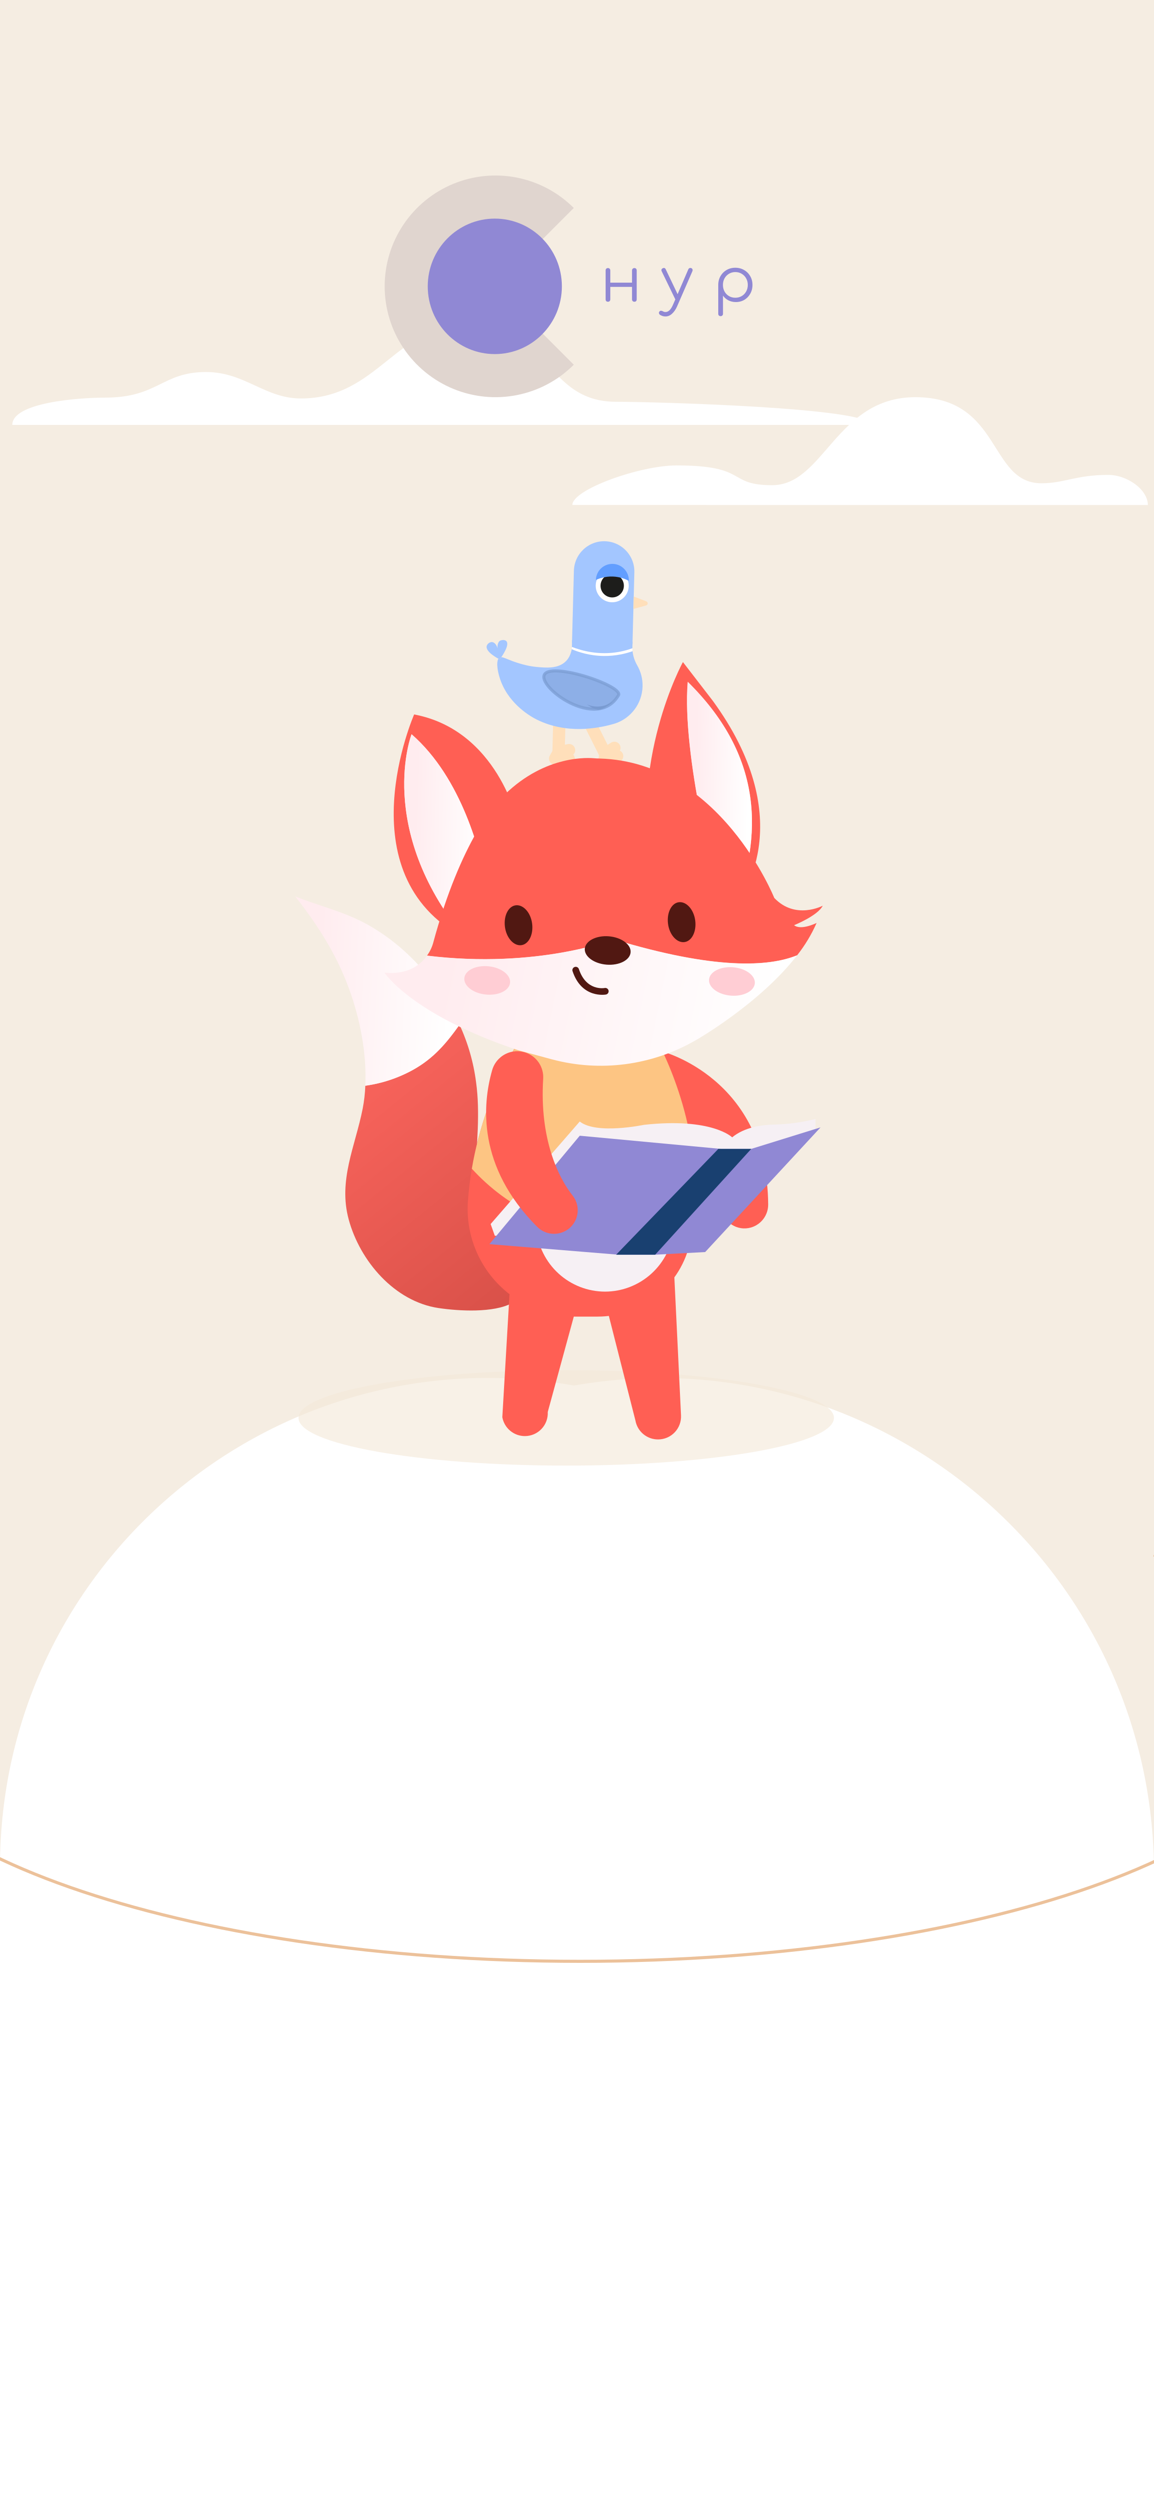 <svg width="375" height="812" viewBox="0 0 375 812" fill="none" xmlns="http://www.w3.org/2000/svg">
<rect x="0" y="0" width="375" height="812" fill="#333333" stroke="none"/>
<g clip-path="url(#clip0)">
<rect width="375" height="812" fill="#F5EDE2" fill-opacity="0.5"/>
<rect width="375" height="812" fill="url(#paint0_linear)"/>
<path d="M0 606.397C0 507.609 89.223 432.787 186.5 450C284.885 432.776 375 508.486 375 608.367V812H0V606.397Z" fill="white"/>
<path opacity="0.63" d="M184 476C232.049 476 271 469.06 271 460.5C271 451.94 232.049 445 184 445C135.951 445 97 451.94 97 460.5C97 469.06 135.951 476 184 476Z" fill="#F4E9DA"/>
<path d="M-1.96 506.892C-29.675 520.385 -46 536.942 -46 554.836C-46 600.214 58.989 637 188.5 637C318.011 637 423 600.214 423 554.836C423 536.097 405.097 518.823 374.956 505" stroke="#ECC19A"/>
<g clip-path="url(#clip1)">
<path d="M186 164C186 158.995 207.877 151.163 219.841 151.163C243.441 151.163 236.074 157.582 250.919 157.582C267.836 157.582 271.701 129 297.442 129C325.577 129 321.161 156.957 338.427 156.957C345.863 156.957 349.588 154.239 360.157 154.239C366.289 154.239 373 159.011 373 164.022L186 164Z" fill="white"/>
</g>
<path d="M163.584 207.859C163.584 207.859 162.978 207.843 162.467 208.111C162.034 208.338 161.543 209.276 161.673 210.488C161.674 210.501 161.657 210.504 161.654 210.492C161.354 209.293 160.537 208.517 159.788 208.525C159.477 208.529 159.077 208.662 158.766 208.923C156.535 210.793 160.728 213.272 161.967 213.94L161.968 213.94C162.097 214.02 162.227 214.1 162.357 214.18C162.361 214.183 162.367 214.182 162.37 214.177L162.904 213.445C163.935 211.938 166.304 208.072 163.584 207.859Z" fill="#A3C6FF"/>
<path d="M196.699 244.771C197.982 245.04 199.264 245.31 200.546 245.579" stroke="#FFDFBA" stroke-width="4" stroke-miterlimit="10" stroke-linecap="round"/>
<path d="M196.766 244.746C197.725 244.127 198.685 243.509 199.645 242.89" stroke="#FFDFBA" stroke-width="4" stroke-miterlimit="10" stroke-linecap="round"/>
<path d="M196.398 247.085C196.521 246.306 196.644 245.526 196.767 244.746" stroke="#FFDFBA" stroke-width="4" stroke-miterlimit="10" stroke-linecap="round"/>
<path d="M181.727 235.707L181.501 244.334" stroke="#FFDFBA" stroke-width="4" stroke-miterlimit="10" stroke-linecap="round"/>
<path d="M181.501 244.334C182.603 245.044 183.705 245.754 184.807 246.465" stroke="#FFDFBA" stroke-width="4" stroke-miterlimit="10" stroke-linecap="round"/>
<path d="M181.573 244.335C182.689 244.1 183.806 243.865 184.922 243.63" stroke="#FFDFBA" stroke-width="4" stroke-miterlimit="10" stroke-linecap="round"/>
<path d="M180.396 246.39C180.789 245.705 181.18 245.021 181.572 244.335" stroke="#FFDFBA" stroke-width="4" stroke-miterlimit="10" stroke-linecap="round"/>
<path d="M192.241 236.006L196.847 245.183" stroke="#FFDFBA" stroke-width="4" stroke-miterlimit="10" stroke-linecap="round"/>
<path d="M208.804 222.944C208.869 220.447 208.227 218.098 207.061 216.085C206.154 214.52 205.612 212.774 205.516 210.977C205.509 210.841 205.504 210.7 205.502 210.554C205.5 210.407 205.501 210.265 205.504 210.128L205.549 208.422L185.9 207.908L185.827 210.666C185.817 210.73 185.804 210.791 185.793 210.853C185.391 213.039 184.428 214.215 183.881 214.762C181.375 217.266 177.361 216.891 174.354 216.61C171.965 216.387 169.952 215.809 168.869 215.492C165.379 214.473 163.877 213.459 162.904 213.445C162.724 213.692 162.544 213.938 162.365 214.185C162.232 214.103 162.099 214.022 161.967 213.94C161.147 215.191 161.734 218.668 162.879 221.554C165.824 228.971 172.543 232.779 174.488 233.736C184.147 238.49 194.181 236.568 198.992 235.228C199.311 235.148 199.628 235.058 199.937 234.955C199.94 234.954 199.942 234.953 199.945 234.952C204.975 233.259 208.657 228.564 208.804 222.944Z" fill="#A3C6FF"/>
<path d="M185.858 210.117C189.113 211.365 194.648 212.894 201.148 211.715C202.755 211.424 204.209 211.005 205.502 210.533C205.521 210.854 205.54 211.176 205.558 211.497C203.485 212.227 200.239 213.089 196.207 213.045C191.565 212.995 187.933 211.766 185.793 210.853C185.814 210.608 185.836 210.363 185.858 210.117Z" fill="white"/>
<path d="M190.659 228.747C190.659 228.747 192.864 230.2 193.416 230.275C193.968 230.35 194.936 231.321 198.947 228.147C198.88 228.135 198.813 228.124 198.746 228.112C198.058 228.553 196.473 229.435 194.29 229.479C192.713 229.512 191.474 229.093 190.764 228.789C190.729 228.776 190.694 228.761 190.659 228.747Z" fill="#799BD1"/>
<path d="M206.139 185.881C206.281 180.448 201.998 175.927 196.572 175.785C191.146 175.643 186.632 179.933 186.49 185.367L185.877 208.766L205.526 209.281L206.139 185.881Z" fill="#A3C6FF"/>
<path d="M205.933 193.746L209.92 195.255C210.702 195.551 210.65 196.455 209.838 196.677L205.828 197.775" fill="#FFDFBA"/>
<path d="M204.306 190.376C204.228 193.341 201.764 195.683 198.804 195.605C195.842 195.528 193.505 193.06 193.582 190.095C193.66 187.13 196.123 184.789 199.085 184.866C202.045 184.944 204.383 187.411 204.306 190.376Z" fill="white"/>
<path d="M202.735 190.335C202.68 192.432 200.938 194.087 198.845 194.032C196.751 193.978 195.098 192.233 195.153 190.137C195.208 188.04 196.949 186.384 199.044 186.439C201.137 186.494 202.79 188.238 202.735 190.335Z" fill="#1D1D1B"/>
<path d="M204.351 188.648C203.412 188.149 201.579 187.333 199.13 187.247C196.562 187.157 194.599 187.914 193.628 188.367C193.637 188.01 193.722 186.109 195.297 184.612C196.293 183.666 197.649 183.1 199.13 183.139L199.13 183.139C202.091 183.216 204.428 185.683 204.351 188.648Z" fill="#629EFF"/>
<path d="M193.436 195.69L204.159 195.971C204.081 198.936 201.618 201.278 198.657 201.2L198.656 201.2C195.695 201.123 193.358 198.656 193.436 195.69Z" fill="#A3C6FF"/>
<path d="M176.995 218.969C179.741 214.988 203.459 223.11 200.871 225.975C193.838 237.479 174.249 222.95 176.995 218.969Z" fill="#799BD1" fill-opacity="0.52" stroke="#799BD1" stroke-opacity="0.71"/>
<g clip-path="url(#clip2)">
<path d="M4 138C4 130.693 25.591 129.145 34.125 129.145C51.432 129.145 52.578 120.826 66.948 120.826C79.582 120.826 86.009 129.415 97.772 129.415C123.016 129.415 128.637 105 153.195 105C178.182 105 176.905 130.488 200.155 130.488C211.977 130.488 283 132.362 283 138.005L4 138Z" fill="white"/>
</g>
<path d="M186.456 118.456C181.421 123.491 175.007 126.919 168.023 128.308C161.04 129.697 153.802 128.984 147.223 126.26C140.645 123.535 135.023 118.921 131.067 113.001C127.111 107.08 125 100.12 125 93C125 85.88 127.111 78.92 131.067 72.999C135.023 67.079 140.645 62.465 147.223 59.74C153.802 57.016 161.04 56.303 168.023 57.692C175.007 59.081 181.421 62.51 186.456 67.544L161 93L186.456 118.456Z" fill="#E0D5CF"/>
<path d="M160.792 115C172.828 115 182.585 105.15 182.585 93C182.585 80.85 172.828 71 160.792 71C148.757 71 139 80.85 139 93C139 105.15 148.757 115 160.792 115Z" fill="#9088D4"/>
<path d="M197.56 98C197.333 98 197.147 97.933 197 97.8C196.867 97.653 196.8 97.46 196.8 97.22V87.84C196.8 87.6 196.867 87.413 197 87.28C197.147 87.133 197.333 87.06 197.56 87.06C197.787 87.06 197.967 87.133 198.1 87.28C198.247 87.413 198.32 87.6 198.32 87.84V91.8H205.38V87.84C205.38 87.6 205.453 87.413 205.6 87.28C205.747 87.133 205.933 87.06 206.16 87.06C206.387 87.06 206.567 87.133 206.7 87.28C206.833 87.413 206.9 87.6 206.9 87.84V97.22C206.9 97.46 206.833 97.653 206.7 97.8C206.567 97.933 206.387 98 206.16 98C205.933 98 205.747 97.933 205.6 97.8C205.453 97.653 205.38 97.46 205.38 97.22V93.18H198.32V97.22C198.32 97.46 198.247 97.653 198.1 97.8C197.967 97.933 197.787 98 197.56 98ZM216.271 102.78C215.697 102.793 215.124 102.633 214.551 102.3C214.337 102.167 214.204 101.993 214.151 101.78C214.084 101.58 214.124 101.387 214.271 101.2C214.404 101.027 214.564 100.933 214.751 100.92C214.951 100.92 215.157 100.973 215.371 101.08C215.517 101.173 215.664 101.24 215.811 101.28C215.957 101.32 216.124 101.34 216.311 101.34C217.231 101.313 218.024 100.527 218.691 98.98L219.451 97.24L215.011 88.08C214.917 87.88 214.904 87.693 214.971 87.52C215.037 87.347 215.171 87.213 215.371 87.12C215.797 86.92 216.117 87.033 216.331 87.46L220.191 95.54L223.671 87.48C223.751 87.28 223.884 87.147 224.071 87.08C224.271 87 224.471 87.007 224.671 87.1C224.857 87.18 224.977 87.313 225.031 87.5C225.097 87.687 225.084 87.887 224.991 88.1L219.991 99.58C219.564 100.54 219.024 101.313 218.371 101.9C217.731 102.487 217.031 102.78 216.271 102.78ZM234.182 102.68C233.942 102.68 233.748 102.607 233.602 102.46C233.468 102.327 233.402 102.14 233.402 101.9V92.46C233.415 91.42 233.662 90.487 234.142 89.66C234.635 88.82 235.295 88.16 236.122 87.68C236.962 87.2 237.902 86.96 238.942 86.96C240.008 86.96 240.962 87.207 241.802 87.7C242.642 88.18 243.302 88.84 243.782 89.68C244.275 90.52 244.522 91.473 244.522 92.54C244.522 93.593 244.282 94.54 243.802 95.38C243.335 96.22 242.695 96.887 241.882 97.38C241.068 97.86 240.148 98.1 239.122 98.1C238.228 98.1 237.415 97.913 236.682 97.54C235.962 97.153 235.382 96.647 234.942 96.02V101.9C234.942 102.14 234.868 102.327 234.722 102.46C234.588 102.607 234.408 102.68 234.182 102.68ZM238.942 96.7C239.715 96.7 240.408 96.52 241.022 96.16C241.635 95.8 242.115 95.307 242.462 94.68C242.822 94.04 243.002 93.327 243.002 92.54C243.002 91.74 242.822 91.027 242.462 90.4C242.115 89.773 241.635 89.28 241.022 88.92C240.408 88.547 239.715 88.36 238.942 88.36C238.182 88.36 237.495 88.547 236.882 88.92C236.268 89.28 235.788 89.773 235.442 90.4C235.095 91.027 234.922 91.74 234.922 92.54C234.922 93.327 235.095 94.04 235.442 94.68C235.788 95.307 236.268 95.8 236.882 96.16C237.495 96.52 238.182 96.7 238.942 96.7Z" fill="#9088D4"/>
<g clip-path="url(#clip3)">
<path d="M169.185 417.505L166.281 423.263C160.371 426.425 149.201 425.822 142.486 424.826C128.173 422.678 116.986 409.552 113.324 396.103C109.836 383.341 115.423 372.338 117.851 360.101C118.328 357.634 118.617 355.135 118.715 352.625C124.156 351.872 129.412 350.124 134.221 347.47C141.061 343.657 145.11 338.717 149.332 332.828C152.061 338.726 153.871 345.008 154.699 351.455C156.083 361.419 154.89 371.837 154.395 381.759C153.68 395.679 154.699 410.596 169.185 417.505Z" fill="url(#paint1_linear)"/>
<path d="M149.308 332.828C145.086 338.717 141.037 343.657 134.197 347.47C129.388 350.124 124.132 351.872 118.691 352.625C119.186 342.899 117.26 332.499 114.296 323.621C110.247 311.402 103.836 301.199 95.976 291.169C104.033 294.355 112.078 296.127 119.711 300.441C128.108 305.214 134.757 311.36 140.643 318.937C144.048 323.225 146.954 327.884 149.308 332.828V332.828Z" fill="url(#paint2_linear)"/>
<path d="M225.69 393.597C225.434 396.804 224.98 399.993 224.33 403.144C222.872 410.07 219.076 416.283 213.578 420.738C208.08 425.193 201.217 427.618 194.142 427.606H186.909C182.108 427.605 177.36 426.614 172.959 424.696C168.558 422.778 164.599 419.973 161.329 416.458C158.059 412.942 155.547 408.79 153.951 404.26C152.355 399.731 151.708 394.921 152.052 390.13C152.29 386.777 152.702 383.251 153.328 379.558C155.493 366.801 160.275 352.112 169.543 336.252L213.56 338.042C213.56 338.042 228.135 363.699 225.69 393.597Z" fill="#FF5F54"/>
<path d="M215.188 341.497L209.594 357.201C228.242 371.193 233.323 384.051 234.343 392.308C234.487 393.402 234.865 394.451 235.451 395.384C236.038 396.318 236.819 397.114 237.742 397.717C238.664 398.321 239.706 398.717 240.796 398.881C241.886 399.044 242.999 398.969 244.057 398.663V398.663C245.685 398.185 247.112 397.186 248.118 395.82C249.124 394.453 249.654 392.794 249.627 391.097C249.24 350.22 215.188 341.497 215.188 341.497Z" fill="#FF5F54"/>
<path d="M166.293 407.929L191.936 407.565L177.999 458.579C178.052 459.588 177.898 460.598 177.548 461.546C177.198 462.495 176.659 463.362 175.963 464.095C175.267 464.828 174.43 465.411 173.501 465.81C172.573 466.208 171.573 466.413 170.563 466.413V466.413C168.816 466.414 167.124 465.8 165.784 464.678C164.444 463.557 163.541 462 163.233 460.279L166.293 407.929Z" fill="#FF5F54"/>
<path d="M193.176 409.009L218.82 408.287L221.301 459.665C221.353 460.674 221.2 461.684 220.85 462.632C220.5 463.58 219.96 464.447 219.265 465.18C218.569 465.913 217.731 466.497 216.803 466.896C215.874 467.294 214.874 467.499 213.864 467.499C212.108 467.511 210.405 466.901 209.055 465.777C207.705 464.654 206.795 463.089 206.487 461.359L193.176 409.009Z" fill="#FF5F54"/>
<path d="M219.338 390.906C219.338 393.728 219.201 396.497 218.939 399.17C218.404 404.728 215.82 409.889 211.69 413.646C207.561 417.402 202.181 419.486 196.599 419.492V419.492C191.019 419.483 185.643 417.395 181.517 413.636C177.391 409.877 174.813 404.716 174.284 399.158C174.021 396.485 173.884 393.716 173.884 390.894C173.884 366.497 184.064 346.694 196.617 346.694C209.171 346.694 219.338 366.497 219.338 390.906Z" fill="#F6F0F4"/>
<path d="M225.69 393.597C223.519 394.611 221.378 395.5 219.303 396.282C200.744 403.126 185.37 400.244 173.98 394.874C166.169 391.161 159.154 385.963 153.328 379.57C155.493 366.813 160.275 352.123 169.543 336.264L213.56 338.054C213.56 338.054 228.135 363.699 225.69 393.597Z" fill="#FDC583"/>
<path d="M218.832 388.889C209.952 393.382 195.401 391.145 186.092 389.397C185.412 389.271 185.12 390.315 185.805 390.441C195.872 392.326 209.856 394.617 219.374 389.844C220 389.51 219.452 388.579 218.832 388.889Z" fill="#511812"/>
<path d="M237.921 369.385C237.921 369.385 231.427 362.887 209.23 365.327C209.23 365.327 193.802 368.573 188.394 364.242L159.434 397.547L160.788 401.342L229.799 404.033L264.984 366.938V363.46C264.984 363.46 263.791 363.734 262.175 364.057C258.58 364.779 254.928 365.178 251.261 365.25C247.725 365.327 241.964 366.043 237.921 369.385Z" fill="#F6F0F4"/>
<path d="M159.041 404.074L188.394 368.86L234.283 373.138H244.117L266.636 366.151L229.155 406.64L212.91 407.499H200.935L159.041 404.074Z" fill="#9088D4"/>
<path d="M244.117 373.138L212.91 407.499H200.225L233.43 373.138H244.117Z" fill="#194070"/>
<path d="M171.022 341.939C172.716 342.563 174.165 343.716 175.154 345.228C176.144 346.74 176.62 348.53 176.514 350.334C175.286 369.922 181.434 382.452 186.127 388.358C186.804 389.229 187.284 390.235 187.536 391.308C187.788 392.381 187.805 393.496 187.586 394.576C187.368 395.656 186.919 396.677 186.27 397.568C185.62 398.458 184.787 399.198 183.825 399.737V399.737C182.344 400.564 180.633 400.882 178.954 400.643C177.274 400.404 175.72 399.62 174.528 398.412C155.045 378.895 156.751 358.687 159.917 347.619C160.232 346.489 160.778 345.438 161.519 344.53C162.261 343.622 163.182 342.878 164.225 342.344C165.269 341.81 166.411 341.499 167.581 341.429C168.751 341.359 169.922 341.533 171.022 341.939Z" fill="#FF5F54"/>
<path d="M150.585 304.457L150.704 304.212C121.971 268.836 133.732 238.472 133.732 238.472C150.084 252.715 156.28 277.219 158.355 288.454L168.416 267.78C168.279 266.635 161.593 237.106 134.572 232.04C134.596 232.04 111.798 283.8 150.585 304.457Z" fill="#FF5F54"/>
<path d="M150.704 304.212L158.379 288.454C156.304 277.219 150.108 252.715 133.755 238.472C133.732 238.472 121.971 268.836 150.704 304.212Z" fill="url(#paint3_linear)"/>
<path d="M212.093 285.298L234.158 292.959C232.673 287.452 221.533 245.274 223.501 221.438C246.527 244.111 248.477 268.574 239.084 293.95C242.167 289.964 258.99 265.059 231.588 227.554L221.921 215.024C221.921 215.024 204.042 247.488 212.093 285.298Z" fill="#FF5F54"/>
<path d="M223.477 221.456C221.509 245.292 232.649 287.47 234.134 292.977L238.607 294.528C238.607 294.528 238.774 294.343 239.06 293.967C248.453 268.592 246.503 244.129 223.477 221.456Z" fill="url(#paint4_linear)"/>
<path d="M138.765 310.358C174.826 314.761 199.438 305.053 199.438 305.053C232.476 315.065 249.872 313.961 259.038 310.25C261.584 307.036 263.708 303.509 265.359 299.755C265.359 299.755 260.255 302.303 258.048 300.483C258.048 300.483 265.747 297.404 267.351 294.158C267.351 294.158 258.483 298.884 251.601 291.629C251.601 291.629 233.943 247.476 194.876 246.354C194.22 246.354 193.564 246.307 192.908 246.259C189.449 245.984 174.826 245.835 161.647 260.525C161.647 260.525 149.827 272.553 140.715 306.408C140.294 307.826 139.635 309.162 138.765 310.358V310.358Z" fill="#FF5F54"/>
<path d="M124.917 315.889C124.917 315.889 133.749 329.558 168.404 341.097L179.448 344.081C195.097 348.236 211.753 346.052 225.803 338.001L226.167 337.804C226.167 337.804 246.843 326.026 259.014 310.28C249.848 313.991 232.452 315.095 199.414 305.083C199.414 305.083 174.803 314.791 138.741 310.387C136.713 313.293 132.592 316.676 124.917 315.889Z" fill="url(#paint5_linear)"/>
<path d="M190.034 308.096C189.831 310.638 193.015 312.971 197.106 313.299C201.197 313.627 204.716 311.843 204.919 309.302C205.121 306.76 201.937 304.427 197.852 304.093C193.767 303.759 190.242 305.584 190.034 308.096Z" fill="#511812"/>
<path d="M230.407 318.156C230.198 320.698 233.389 323.025 237.474 323.359C241.559 323.693 245.083 321.903 245.286 319.355C245.489 316.807 242.304 314.48 238.219 314.152C234.134 313.824 230.61 315.608 230.407 318.156Z" fill="#FFCDD4"/>
<path d="M150.895 317.631C150.626 320.167 153.727 322.583 157.824 323.001C161.921 323.418 165.47 321.742 165.744 319.206C166.018 316.67 162.917 314.254 158.814 313.836C154.711 313.418 151.169 315.095 150.895 317.631Z" fill="#FFCDD4"/>
<path d="M186.044 315.35V315.379C189.026 324.437 196.821 323.023 196.904 323.005C197.186 322.95 197.434 322.786 197.594 322.548C197.755 322.31 197.814 322.018 197.76 321.737C197.705 321.455 197.541 321.207 197.303 321.046C197.066 320.885 196.774 320.826 196.493 320.881C196.224 320.928 190.457 321.895 188.102 314.705C188.005 314.445 187.812 314.233 187.563 314.111C187.314 313.989 187.028 313.967 186.763 314.049C186.498 314.131 186.275 314.312 186.139 314.554C186.003 314.796 185.965 315.08 186.032 315.35H186.044Z" fill="#511812"/>
<path d="M169.335 306.983C171.782 306.722 173.365 303.609 172.927 300.032C172.49 296.455 170.106 293.775 167.665 294.015C165.224 294.255 163.635 297.389 164.072 300.965C164.51 304.542 166.905 307.243 169.335 306.983Z" fill="#511812"/>
<path d="M222.335 305.984C224.782 305.729 226.365 302.616 225.927 299.033C225.49 295.45 223.106 292.775 220.665 293.015C218.224 293.255 216.635 296.389 217.072 299.972C217.51 303.554 219.888 306.23 222.335 305.984Z" fill="#511812"/>
</g>
</g>
<defs>
<linearGradient id="paint0_linear" x1="187.5" y1="0" x2="187.5" y2="812" gradientUnits="userSpaceOnUse">

<stop offset="1" stop-color="#F5EDE2"/>
</linearGradient>
<linearGradient id="paint1_linear" x1="121" y1="355" x2="172" y2="418" gradientUnits="userSpaceOnUse">
<stop stop-color="#F6625A"/>
<stop offset="1" stop-color="#D95149"/>
</linearGradient>
<linearGradient id="paint2_linear" x1="103.963" y1="303.019" x2="147.346" y2="305.38" gradientUnits="userSpaceOnUse">
<stop stop-color="#FFECEF"/>
<stop offset="1" stop-color="white"/>
</linearGradient>
<linearGradient id="paint3_linear" x1="135.4" y1="251.149" x2="157.435" y2="251.717" gradientUnits="userSpaceOnUse">
<stop stop-color="#FFECEF"/>
<stop offset="1" stop-color="white"/>
</linearGradient>
<linearGradient id="paint4_linear" x1="226.404" y1="235.546" x2="243.609" y2="235.857" gradientUnits="userSpaceOnUse">
<stop stop-color="#FFECEF"/>
<stop offset="1" stop-color="white"/>
</linearGradient>
<linearGradient id="paint5_linear" x1="145" y1="313" x2="250" y2="334.5" gradientUnits="userSpaceOnUse">
<stop stop-color="#FFECEF"/>
<stop offset="1" stop-color="white"/>
</linearGradient>
<clipPath id="clip0">
<rect width="375" height="812" fill="white"/>
</clipPath>
<clipPath id="clip1">
<rect width="187" height="35" fill="white" transform="translate(186 129)"/>
</clipPath>
<clipPath id="clip2">
<rect width="279" height="33" fill="white" transform="translate(4 105)"/>
</clipPath>
<clipPath id="clip3">
<rect width="184" height="263" fill="white" transform="translate(96 215)"/>
</clipPath>
</defs>
</svg>
